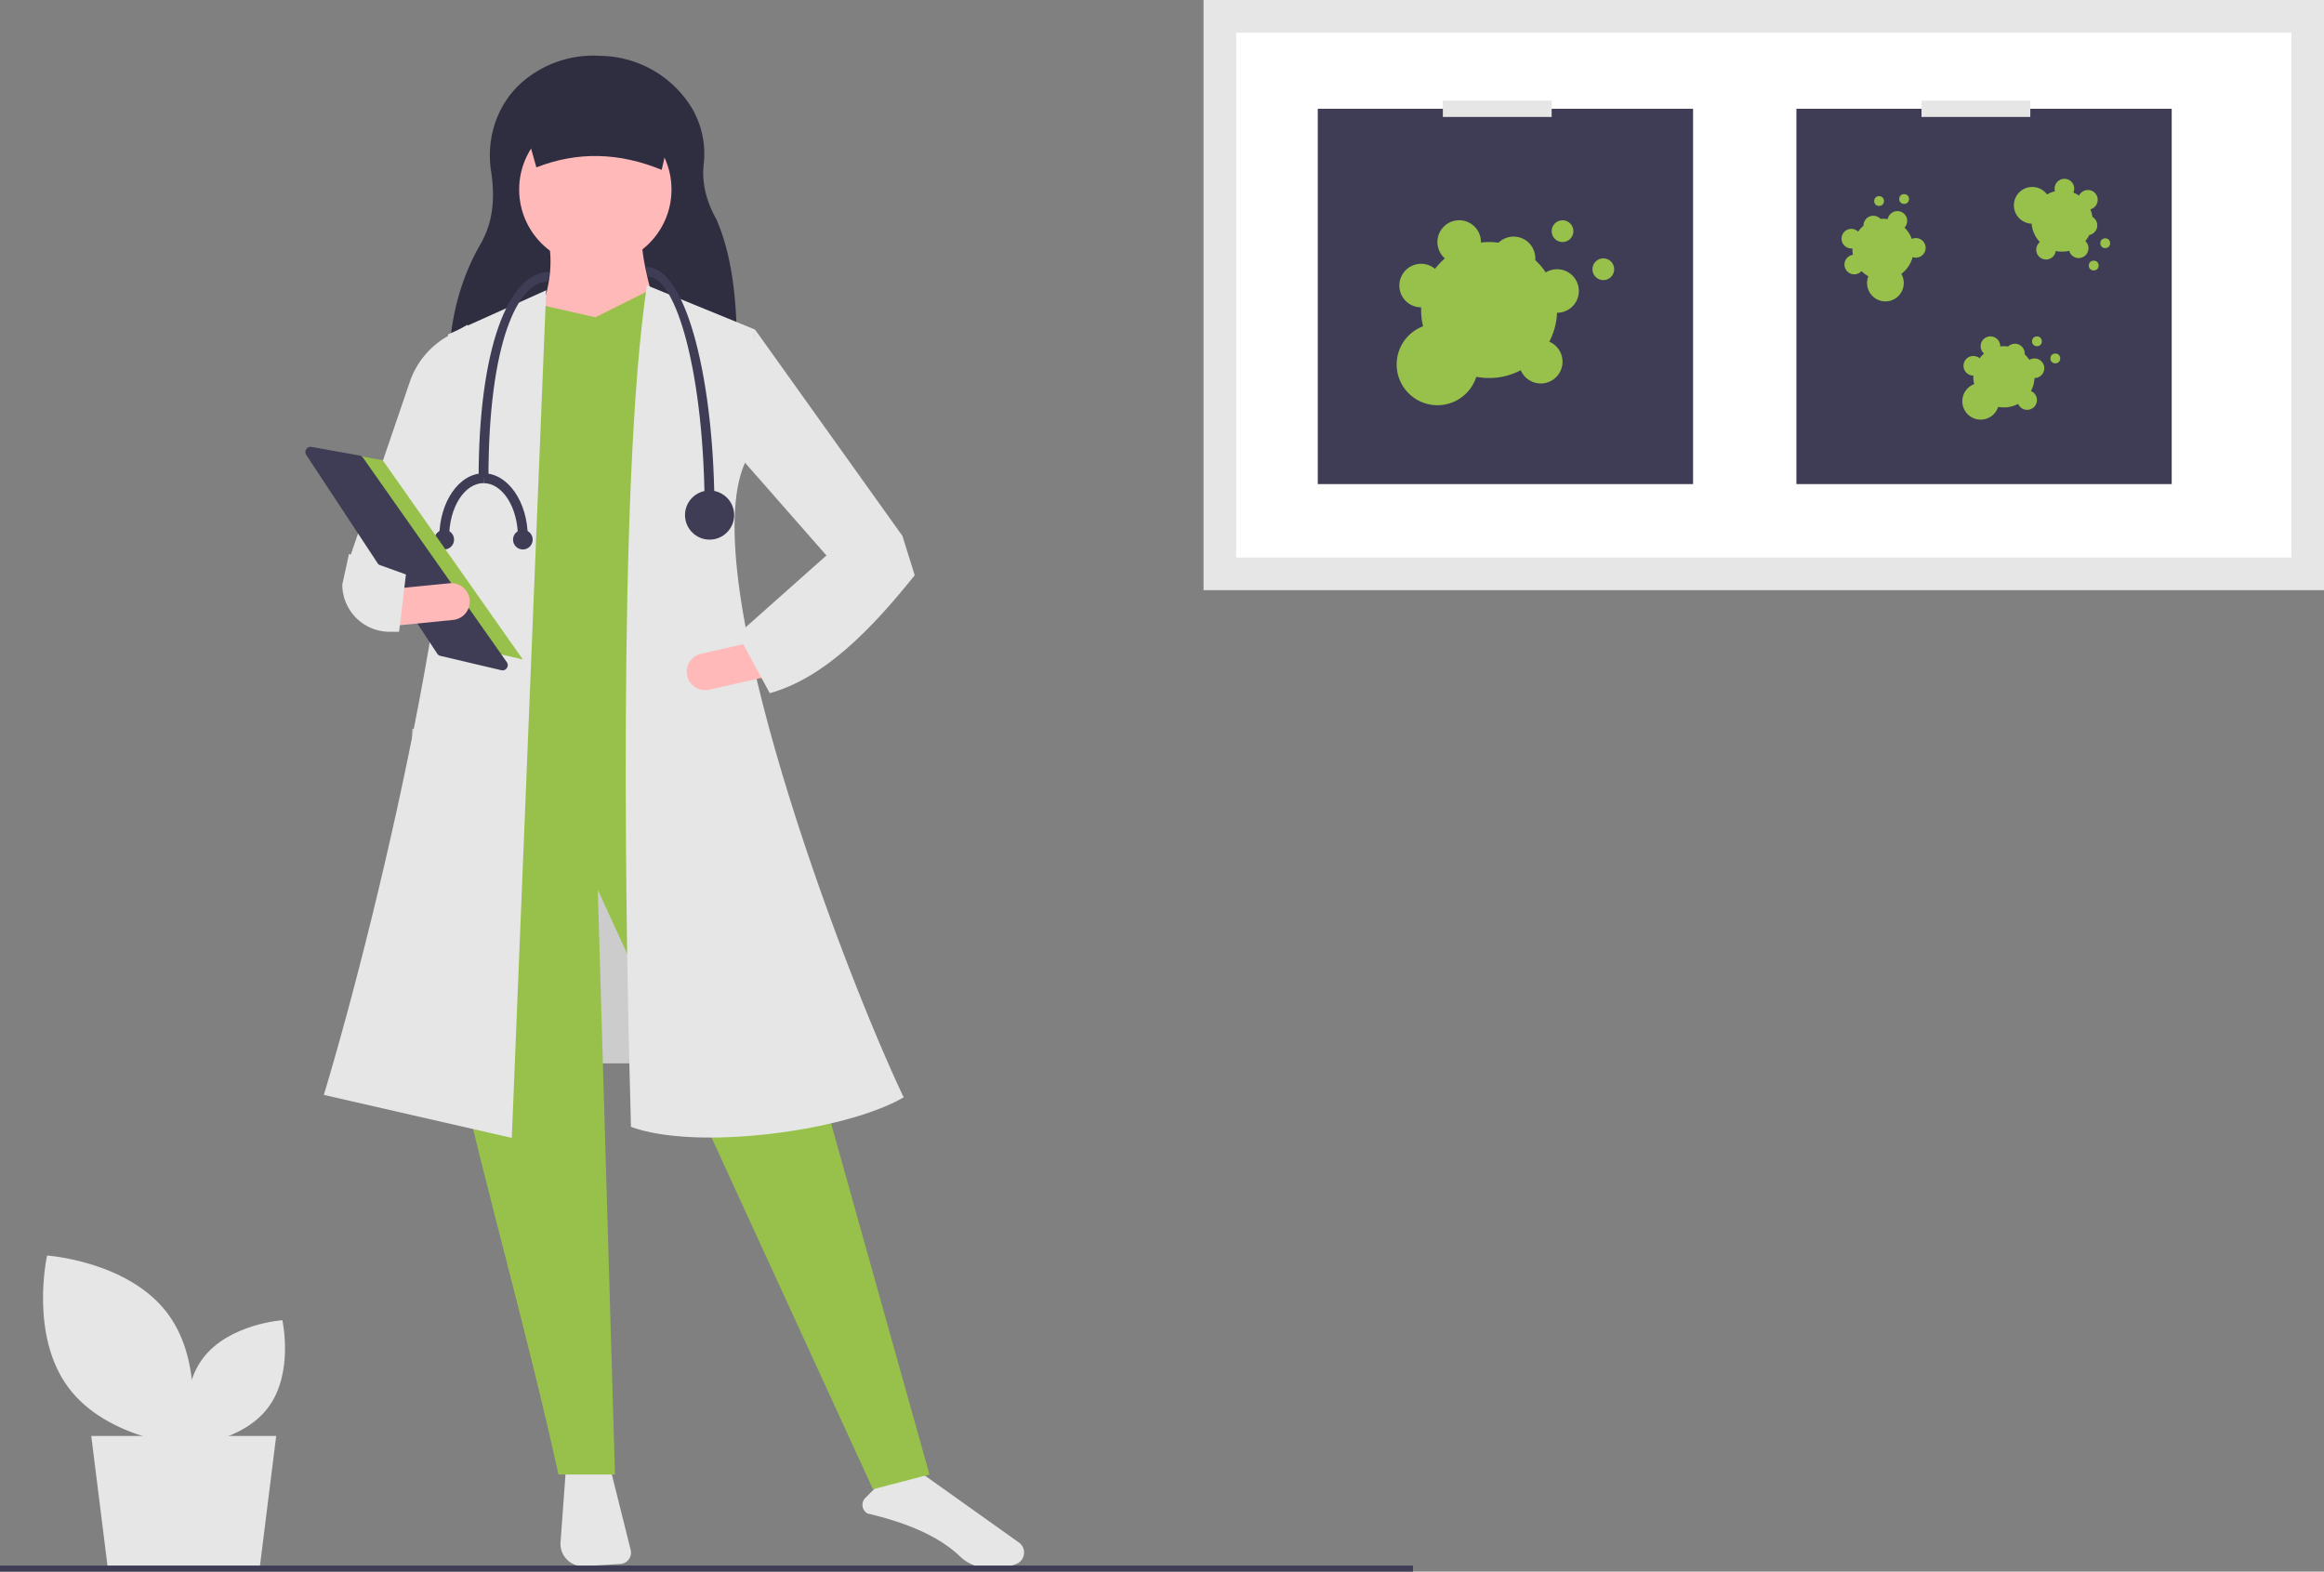 <?xml version="1.0" encoding="UTF-8" standalone="no"?>
<svg
   xmlns:dc="http://purl.org/dc/elements/1.1/"
   xmlns:cc="http://creativecommons.org/ns#"
   xmlns:rdf="http://www.w3.org/1999/02/22-rdf-syntax-ns#"
   xmlns:svg="http://www.w3.org/2000/svg"
   xmlns="http://www.w3.org/2000/svg"
   xmlns:sodipodi="http://sodipodi.sourceforge.net/DTD/sodipodi-0.dtd"
   xmlns:inkscape="http://www.inkscape.org/namespaces/inkscape"
   inkscape:version="1.0beta1 (32d4812, 2019-09-19)"
   sodipodi:docname="undraw_medical_research_qg4d.svg"
   version="1.1"
   viewBox="0 0 854.557 577.897"
   height="577.897"
   width="854.557"
   data-name="Layer 1"
   id="fc98b6f9-21a0-4a6d-bd35-cd8a18cd4eab">
  <rect x="0" y="0" width="854.557" height="577.897" fill="#808080" stroke="none"/>
  <defs
     id="defs932" />
  <sodipodi:namedview
     inkscape:current-layer="fc98b6f9-21a0-4a6d-bd35-cd8a18cd4eab"
     inkscape:window-maximized="0"
     inkscape:window-y="23"
     inkscape:window-x="0"
     inkscape:cy="560"
     inkscape:cx="400"
     inkscape:zoom="0.35"
     showgrid="false"
     id="namedview930"
     inkscape:window-height="670"
     inkscape:window-width="1366"
     inkscape:pageshadow="2"
     inkscape:pageopacity="0"
     guidetolerance="10"
     gridtolerance="10"
     objecttolerance="10"
     borderopacity="1"
     inkscape:document-rotation="0"
     bordercolor="#666666"
     pagecolor="#ffffff" />
  <rect
     inkscape:export-ydpi="37.84"
     inkscape:export-xdpi="37.84"
     inkscape:export-filename="/Users/MacBook1/virus.png"
     id="rect833"
     fill="#ccc"
     height="123"
     width="110"
     y="268"
     x="151.557" />
  <polygon
     inkscape:export-ydpi="37.84"
     inkscape:export-xdpi="37.84"
     inkscape:export-filename="/Users/MacBook1/virus.png"
     id="polygon835"
     fill="#e6e6e6"
     points="95.557 576 39.557 576 33.557 528 101.557 528 95.557 576" />
  <path
     inkscape:export-ydpi="37.84"
     inkscape:export-xdpi="37.84"
     inkscape:export-filename="/Users/MacBook1/virus.png"
     id="path837"
     fill="#e6e6e6"
     transform="translate(-172.722 -161.051)"
     d="M380.729,702.284,378.839,728.119a8.224,8.224,0,0,0,8.7,8.809l13.27-.804a4.195,4.195,0,0,0,3.815-5.204L397.258,701.457Z" />
  <path
     inkscape:export-ydpi="37.84"
     inkscape:export-xdpi="37.84"
     inkscape:export-filename="/Users/MacBook1/virus.png"
     id="path839"
     fill="#e6e6e6"
     transform="translate(-172.722 -161.051)"
     d="M491.724,717.561c15.618,3.653,26.774,8.846,34.103,15.874a15.035,15.035,0,0,0,9.624,4.125c4.597.242,8.355-.273,11.179-1.535h0a4.43,4.43,0,0,0,2.625-3.651,4.508,4.508,0,0,0-1.888-4.167l-37.04-26.355-15.733,6.294-3.67,3.67a3.634,3.634,0,0,0,.8,5.743Z" />
  <path
     inkscape:export-ydpi="37.84"
     inkscape:export-xdpi="37.84"
     inkscape:export-filename="/Users/MacBook1/virus.png"
     id="path841"
     fill="#2f2e41"
     transform="translate(-172.722 -161.051)"
     d="M443.662,295.746l-105.873-.98c.266-15.421,3.854-30.563,11.697-44.114,5.151-8.899,5.039-18.585,3.798-26.744-1.916-12.592,2.539-25.475,12.437-33.491a39.916,39.916,0,0,1,26.843-8.881l2.056.086a40.008,40.008,0,0,1,32.871,19.77,33.327,33.327,0,0,1,3.961,20.301c-.671,6.601.935,13.27,4.691,20.002C442.621,256.476,444.025,275.392,443.662,295.746Z" />
  <path
     inkscape:export-ydpi="37.84"
     inkscape:export-xdpi="37.84"
     inkscape:export-filename="/Users/MacBook1/virus.png"
     id="path843"
     fill="#97c14b"
     transform="translate(-172.722 -161.051)"
     d="M514.497,703.228l-20.779,5.421-101.184-220.436,6.324,215.015H378.079c-22.203-101.159-62.291-217.907-44.268-254.766l107.508-6.324Z" />
  <circle
     inkscape:export-ydpi="37.84"
     inkscape:export-xdpi="37.84"
     inkscape:export-filename="/Users/MacBook1/virus.png"
     id="circle845"
     fill="#ffb9b9"
     r="28.006"
     cy="69.685"
     cx="218.909" />
  <path
     inkscape:export-ydpi="37.84"
     inkscape:export-xdpi="37.84"
     inkscape:export-filename="/Users/MacBook1/virus.png"
     id="path847"
     fill="#ffb9b9"
     transform="translate(-172.722 -161.051)"
     d="M416.023,282.232l-46.075-2.71c4.515-10.364,6.319-20.344,4.517-29.813H408.796C408.718,256.979,412.336,269.556,416.023,282.232Z" />
  <polygon
     inkscape:export-ydpi="37.84"
     inkscape:export-xdpi="37.84"
     inkscape:export-filename="/Users/MacBook1/virus.png"
     id="polygon849"
     fill="#97c14b"
     points="272.211 289.217 171.028 296.445 181.417 117.115 199.034 112.146 218.909 116.663 238.784 106.725 251.432 111.243 272.211 289.217" />
  <path
     inkscape:export-ydpi="37.84"
     inkscape:export-xdpi="37.84"
     inkscape:export-filename="/Users/MacBook1/virus.png"
     id="path851"
     fill="#e6e6e6"
     transform="translate(-172.722 -161.051)"
     d="M360.914,579.458l-69.112-15.81c20.551-68.148,57.573-224.051,45.623-279.61l36.137-16.262Z" />
  <path
     inkscape:export-ydpi="37.84"
     inkscape:export-xdpi="37.84"
     inkscape:export-filename="/Users/MacBook1/virus.png"
     id="path853"
     fill="#e6e6e6"
     transform="translate(-172.722 -161.051)"
     d="M327.488,382.512l-26.199-16.262,22.343-65.439a30.871,30.871,0,0,1,13.494-16.028l7.527-4.358-4.517,65.95Z" />
  <path
     inkscape:export-ydpi="37.84"
     inkscape:export-xdpi="37.84"
     inkscape:export-filename="/Users/MacBook1/virus.png"
     id="path855"
     fill="#e6e6e6"
     transform="translate(-172.722 -161.051)"
     d="M505.011,564.552c-21.813,12.62-76.339,19.655-100.28,10.841-1.762-61.573-5.217-235.739,5.872-309.423l39.751,16.262-3.614,48.785C427.736,372.75,482.919,518.105,505.011,564.552Z" />
  <polygon
     inkscape:export-ydpi="37.84"
     inkscape:export-xdpi="37.84"
     inkscape:export-filename="/Users/MacBook1/virus.png"
     id="polygon857"
     fill="#e6e6e6"
     points="329.127 213.33 304.734 205.199 272.211 168.158 277.632 121.18 331.837 197.068 329.127 213.33" />
  <path
     inkscape:export-ydpi="37.84"
     inkscape:export-xdpi="37.84"
     inkscape:export-filename="/Users/MacBook1/virus.png"
     id="path859"
     fill="#ffb9b9"
     transform="translate(-172.722 -161.051)"
     d="M425.403,409.545a6.785,6.785,0,0,0,8.105,5.112l20.706-4.689-2.993-13.217-20.706,4.688a6.777,6.777,0,0,0-5.112,8.105Z" />
  <path
     inkscape:export-ydpi="37.84"
     inkscape:export-xdpi="37.84"
     inkscape:export-filename="/Users/MacBook1/virus.png"
     id="path861"
     fill="#2f2e41"
     transform="translate(-172.722 -161.051)"
     d="M416.023,223.509c-15.556-6.396-30.919-6.859-46.075-.903l-6.324-22.586h57.819Z" />
  <path
     inkscape:export-ydpi="37.84"
     inkscape:export-xdpi="37.84"
     inkscape:export-filename="/Users/MacBook1/virus.png"
     id="path863"
     fill="#e6e6e6"
     transform="translate(-172.722 -161.051)"
     d="M444.029,394.256l11.745,21.682c19.754-5.51,36.874-22.879,53.302-43.364l-4.517-14.455-28.006,7.227Z" />
  <path
     inkscape:export-ydpi="37.84"
     inkscape:export-xdpi="37.84"
     inkscape:export-filename="/Users/MacBook1/virus.png"
     id="path865"
     fill="#3f3d56"
     transform="translate(-172.722 -161.051)"
     d="M435.447,349.537h-3.614c0-51.111-10.523-86.729-20.779-86.729l-.903-3.614c9.197,0,15.06,14.824,18.36,27.26C432.984,303.314,435.447,325.717,435.447,349.537Z" />
  <path
     inkscape:export-ydpi="37.84"
     inkscape:export-xdpi="37.84"
     inkscape:export-filename="/Users/MacBook1/virus.png"
     id="path867"
     fill="#3f3d56"
     transform="translate(-172.722 -161.051)"
     d="M352.332,336.889H348.718c0-46.809,10.596-75.888,26.199-75.888l-.903,3.614C363.221,264.615,352.332,286.963,352.332,336.889Z" />
  <circle
     inkscape:export-ydpi="37.84"
     inkscape:export-xdpi="37.84"
     inkscape:export-filename="/Users/MacBook1/virus.png"
     id="circle869"
     fill="#3f3d56"
     r="9.034"
     cy="189.389"
     cx="260.918" />
  <path
     inkscape:export-ydpi="37.84"
     inkscape:export-xdpi="37.84"
     inkscape:export-filename="/Users/MacBook1/virus.png"
     id="path871"
     fill="#3f3d56"
     transform="translate(-172.722 -161.051)"
     d="M337.877,358.571h-3.614c0-12.952,7.295-23.489,16.262-23.489v3.614C343.551,338.696,337.877,347.612,337.877,358.571Z" />
  <path
     inkscape:export-ydpi="37.84"
     inkscape:export-xdpi="37.84"
     inkscape:export-filename="/Users/MacBook1/virus.png"
     id="path873"
     fill="#3f3d56"
     transform="translate(-172.722 -161.051)"
     d="M366.787,358.571h-3.614c0-10.959-5.674-19.875-12.648-19.875V335.082C359.492,335.082,366.787,345.619,366.787,358.571Z" />
  <circle
     inkscape:export-ydpi="37.84"
     inkscape:export-xdpi="37.84"
     inkscape:export-filename="/Users/MacBook1/virus.png"
     id="circle875"
     fill="#3f3d56"
     r="3.614"
     cy="198.423"
     cx="192.258" />
  <circle
     inkscape:export-ydpi="37.84"
     inkscape:export-xdpi="37.84"
     inkscape:export-filename="/Users/MacBook1/virus.png"
     id="circle877"
     fill="#3f3d56"
     r="3.614"
     cy="198.423"
     cx="163.348" />
  <polygon
     inkscape:export-ydpi="37.84"
     inkscape:export-xdpi="37.84"
     inkscape:export-filename="/Users/MacBook1/virus.png"
     id="polygon879"
     fill="#97c14b"
     points="118.177 165.193 140.724 169.219 192.258 242.495 164.88 236.053 118.177 165.193" />
  <path
     inkscape:export-ydpi="37.84"
     inkscape:export-xdpi="37.84"
     inkscape:export-filename="/Users/MacBook1/virus.png"
     id="path881"
     fill="#3f3d56"
     transform="translate(-172.722 -161.051)"
     d="M286.9,325.347a1.918,1.918,0,0,0-1.573,2.971l48.171,73.088a1.911,1.911,0,0,0,1.16.81l22.413,5.273a1.914,1.914,0,0,0,2.004-2.965L306.186,329.323a1.903,1.903,0,0,0-1.229-.783l-17.695-3.16A2.076,2.076,0,0,0,286.9,325.347Z" />
  <path
     inkscape:export-ydpi="37.84"
     inkscape:export-xdpi="37.84"
     inkscape:export-filename="/Users/MacBook1/virus.png"
     id="path883"
     fill="#ffb9b9"
     transform="translate(-172.722 -161.051)"
     d="M316.949,377.604l1.339,13.485,21.126-2.097a6.776,6.776,0,0,0-1.338-13.485Z" />
  <path
     inkscape:export-ydpi="37.84"
     inkscape:export-xdpi="37.84"
     inkscape:export-filename="/Users/MacBook1/virus.png"
     id="path885"
     fill="#e6e6e6"
     transform="translate(-172.722 -161.051)"
     d="M298.578,376.042a17.427,17.427,0,0,0,17.406,17.311h3.474l2.529-21.076-20.94-7.538Z" />
  <rect
     inkscape:export-ydpi="37.84"
     inkscape:export-xdpi="37.84"
     inkscape:export-filename="/Users/MacBook1/virus.png"
     id="rect887"
     fill="#e6e6e6"
     height="217"
     width="412"
     x="442.557" />
  <path
     inkscape:export-ydpi="37.84"
     inkscape:export-xdpi="37.84"
     inkscape:export-filename="/Users/MacBook1/virus.png"
     id="path889"
     fill="#fff"
     transform="translate(-172.722 -161.051)"
     d="M627.278,366.051h388v-193h-388Z" />
  <rect
     inkscape:export-ydpi="37.84"
     inkscape:export-xdpi="37.84"
     inkscape:export-filename="/Users/MacBook1/virus.png"
     id="rect891"
     fill="#3f3d56"
     height="138"
     width="138"
     y="40"
     x="484.557" />
  <circle
     inkscape:export-ydpi="37.84"
     inkscape:export-xdpi="37.84"
     inkscape:export-filename="/Users/MacBook1/virus.png"
     id="circle893"
     fill="#97c14b"
     r="4"
     cy="99"
     cx="589.557" />
  <circle
     inkscape:export-ydpi="37.84"
     inkscape:export-xdpi="37.84"
     inkscape:export-filename="/Users/MacBook1/virus.png"
     id="circle895"
     fill="#97c14b"
     r="4"
     cy="85"
     cx="574.557" />
  <path
     inkscape:export-ydpi="37.84"
     inkscape:export-xdpi="37.84"
     inkscape:export-filename="/Users/MacBook1/virus.png"
     id="path897"
     fill="#97c14b"
     transform="translate(-172.722 -161.051)"
     d="M745.278,260.051a7.95,7.95,0,0,0-4.168,1.181,25.124,25.124,0,0,0-3.865-4.536c.017-.213.033-.427.033-.645a7.994,7.994,0,0,0-13.547-5.757,24.507,24.507,0,0,0-6.463-.056c.001-.063.009-.124.009-.187a8,8,0,1,0-13.259,6.018,25.14,25.14,0,0,0-3.624,3.834,7.999,7.999,0,1,0-5.116,14.148l.025-.001c-.013.333-.025.665-.025,1.001a25.045,25.045,0,0,0,.724,5.973,14.994,14.994,0,1,0,19.569,18.578,24.971,24.971,0,0,0,16.342-2.424,8.001,8.001,0,1,0,10.492-10.492,24.857,24.857,0,0,0,2.848-10.636l.025.001a8,8,0,0,0,0-16Z" />
  <rect
     inkscape:export-ydpi="37.84"
     inkscape:export-xdpi="37.84"
     inkscape:export-filename="/Users/MacBook1/virus.png"
     id="rect899"
     fill="#e6e6e6"
     height="6"
     width="40"
     y="37"
     x="530.557" />
  <rect
     inkscape:export-ydpi="37.84"
     inkscape:export-xdpi="37.84"
     inkscape:export-filename="/Users/MacBook1/virus.png"
     id="rect901"
     fill="#3f3d56"
     height="138"
     width="138"
     y="40"
     x="660.557" />
  <circle
     inkscape:export-ydpi="37.84"
     inkscape:export-xdpi="37.84"
     inkscape:export-filename="/Users/MacBook1/virus.png"
     id="circle903"
     fill="#97c14b"
     r="1.8"
     cy="131.8"
     cx="755.757" />
  <circle
     inkscape:export-ydpi="37.84"
     inkscape:export-xdpi="37.84"
     inkscape:export-filename="/Users/MacBook1/virus.png"
     id="circle905"
     fill="#97c14b"
     r="1.8"
     cy="125.5"
     cx="749.007" />
  <path
     inkscape:export-ydpi="37.84"
     inkscape:export-xdpi="37.84"
     inkscape:export-filename="/Users/MacBook1/virus.png"
     id="path907"
     fill="#97c14b"
     transform="translate(-172.722 -161.051)"
     d="M920.828,292.851a3.577,3.577,0,0,0-1.876.531,11.306,11.306,0,0,0-1.739-2.041c.008-.096.015-.192.015-.29a3.597,3.597,0,0,0-6.096-2.591,11.028,11.028,0,0,0-2.908-.025c.001-.028.004-.056.004-.084a3.6,3.6,0,1,0-5.967,2.708,11.313,11.313,0,0,0-1.631,1.725,3.6,3.6,0,1,0-2.302,6.367l.011-.001c-.006.15-.011.299-.011.451a11.271,11.271,0,0,0,.326,2.688,6.747,6.747,0,1,0,8.806,8.36,11.237,11.237,0,0,0,7.354-1.091,3.6,3.6,0,1,0,4.721-4.721,11.186,11.186,0,0,0,1.282-4.786l.011.001a3.6,3.6,0,0,0,0-7.2Z" />
  <circle
     inkscape:export-ydpi="37.84"
     inkscape:export-xdpi="37.84"
     inkscape:export-filename="/Users/MacBook1/virus.png"
     id="circle909"
     fill="#97c14b"
     r="1.8"
     cy="97.642"
     cx="769.878" />
  <circle
     inkscape:export-ydpi="37.84"
     inkscape:export-xdpi="37.84"
     inkscape:export-filename="/Users/MacBook1/virus.png"
     id="circle911"
     fill="#97c14b"
     r="1.8"
     cy="89.437"
     cx="774.113" />
  <path
     inkscape:export-ydpi="37.84"
     inkscape:export-xdpi="37.84"
     inkscape:export-filename="/Users/MacBook1/virus.png"
     id="path913"
     fill="#97c14b"
     transform="translate(-172.722 -161.051)"
     d="M940.526,251.33a3.578,3.578,0,0,0-1.02-1.661,11.306,11.306,0,0,0,1.493-2.227c.095-.019.189-.038.283-.065a3.597,3.597,0,0,0,.841-6.57,11.028,11.028,0,0,0-.764-2.806c.027-.007.055-.011.082-.019a3.6,3.6,0,1,0-4.224-5.009,11.313,11.313,0,0,0-2.103-1.102,3.6,3.6,0,1,0-6.752-.49l.004.011c-.146.035-.291.07-.437.111a11.27,11.27,0,0,0-2.499,1.042,6.747,6.747,0,1,0-5.66,10.743,11.237,11.237,0,0,0,3.044,6.783,3.6,3.6,0,1,0,5.824,3.265,11.186,11.186,0,0,0,4.954-.064l.003.011a3.6,3.6,0,1,0,6.93-1.952Z" />
  <circle
     inkscape:export-ydpi="37.84"
     inkscape:export-xdpi="37.84"
     inkscape:export-filename="/Users/MacBook1/virus.png"
     id="circle915"
     fill="#97c14b"
     r="1.8"
     cy="73.181"
     cx="700.162" />
  <circle
     inkscape:export-ydpi="37.84"
     inkscape:export-xdpi="37.84"
     inkscape:export-filename="/Users/MacBook1/virus.png"
     id="circle917"
     fill="#97c14b"
     r="1.8"
     cy="73.919"
     cx="690.958" />
  <path
     inkscape:export-ydpi="37.84"
     inkscape:export-xdpi="37.84"
     inkscape:export-filename="/Users/MacBook1/virus.png"
     id="path919"
     fill="#97c14b"
     transform="translate(-172.722 -161.051)"
     d="M867.726,239.883a3.578,3.578,0,0,0-.872,1.743,11.306,11.306,0,0,0-2.68-.092c-.066-.07-.132-.14-.205-.207a3.597,3.597,0,0,0-6.023,2.755,11.028,11.028,0,0,0-1.98,2.131c-.02-.02-.038-.041-.059-.06a3.6,3.6,0,1,0-2.023,6.232,11.314,11.314,0,0,0,.174,2.368,3.6,3.6,0,1,0,3.15,5.993l.007-.009c.107.105.213.21.325.312a11.27,11.27,0,0,0,2.205,1.572,6.747,6.747,0,1,0,12.111-.867,11.237,11.237,0,0,0,4.153-6.167,3.6,3.6,0,1,0-.304-6.67,11.186,11.186,0,0,0-2.671-4.173l.008-.008a3.6,3.6,0,1,0-5.317-4.854Z" />
  <rect
     inkscape:export-ydpi="37.84"
     inkscape:export-xdpi="37.84"
     inkscape:export-filename="/Users/MacBook1/virus.png"
     id="rect921"
     fill="#e6e6e6"
     height="6"
     width="40"
     y="37"
     x="706.557" />
  <path
     inkscape:export-ydpi="37.84"
     inkscape:export-xdpi="37.84"
     inkscape:export-filename="/Users/MacBook1/virus.png"
     id="path923"
     fill="#e6e6e6"
     transform="translate(-172.722 -161.051)"
     d="M197.898,671.294c14.42,19.311,44.352,21.344,44.352,21.344s6.554-29.277-7.866-48.588-44.352-21.344-44.352-21.344S183.478,651.983,197.898,671.294Z" />
  <path
     inkscape:export-ydpi="37.84"
     inkscape:export-xdpi="37.84"
     inkscape:export-filename="/Users/MacBook1/virus.png"
     id="path925"
     fill="#e6e6e6"
     transform="translate(-172.722 -161.051)"
     d="M271.355,678.554c-9.515,12.743-29.267,14.084-29.267,14.084s-4.324-19.319,5.191-32.062,29.267-14.084,29.267-14.084S280.87,665.811,271.355,678.554Z" />
  <rect
     inkscape:export-ydpi="37.84"
     inkscape:export-xdpi="37.84"
     inkscape:export-filename="/Users/MacBook1/virus.png"
     id="rect927"
     fill="#3f3d56"
     height="2.241"
     width="519.557"
     y="575.657" />
</svg>
